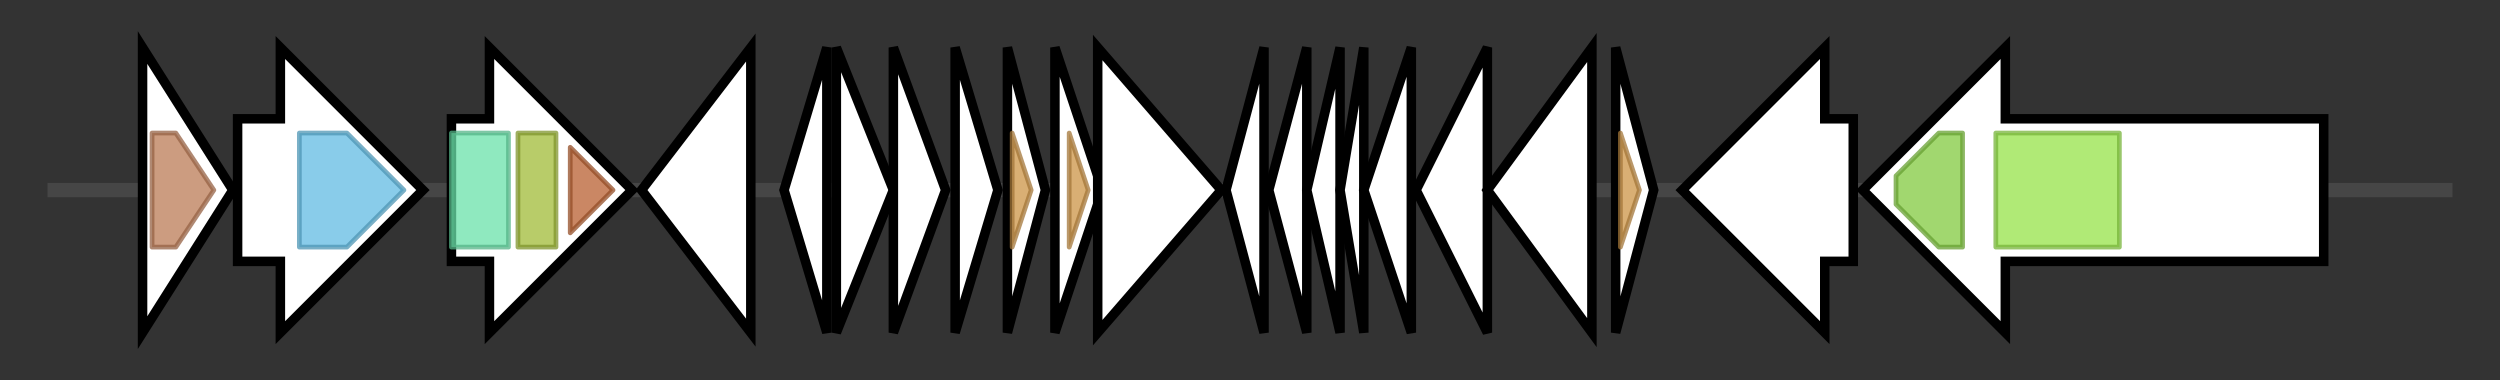 <svg version="1.1" baseProfile="full" xmlns="http://www.w3.org/2000/svg" width="526.1" height="80">
	<rect width="100%" height="100%" fill="#333333" stroke="none"/>
	<g>
		<line x1="10" y1="40.0" x2="516.1" y2="40.0" style="stroke:rgb(70,70,70); stroke-width:3 "/>
		<g>
			<title> (ctg806_33)</title>
			<polygon class=" (ctg806_33)" points="30,10 49,40 30,70" fill="rgb(255,255,255)" fill-opacity="1.0" stroke="rgb(0,0,0)" stroke-width="2"  />
			<g>
				<title>RRF (PF01765)
"Ribosome recycling factor"</title>
				<polygon class="PF01765" points="32,28 37,28 45,40 37,52 32,52" stroke-linejoin="round" width="16" height="24" fill="rgb(187,123,85)" stroke="rgb(149,98,68)" stroke-width="1" opacity="0.75" />
			</g>
		</g>
		<g>
			<title> (ctg806_34)</title>
			<polygon class=" (ctg806_34)" points="50,25 59,25 59,10 89,40 59,70 59,55 50,55" fill="rgb(255,255,255)" fill-opacity="1.0" stroke="rgb(0,0,0)" stroke-width="2"  />
			<g>
				<title>CTP_transf_1 (PF01148)
"Cytidylyltransferase family"</title>
				<polygon class="PF01148" points="63,28 73,28 85,40 73,52 63,52" stroke-linejoin="round" width="26" height="24" fill="rgb(98,187,226)" stroke="rgb(78,149,180)" stroke-width="1" opacity="0.75" />
			</g>
		</g>
		<g>
			<title> (ctg806_35)</title>
			<polygon class=" (ctg806_35)" points="95,25 103,25 103,10 133,40 103,70 103,55 95,55" fill="rgb(255,255,255)" fill-opacity="1.0" stroke="rgb(0,0,0)" stroke-width="2"  />
			<g>
				<title>DXP_reductoisom (PF02670)
"1-deoxy-D-xylulose 5-phosphate reductoisomerase"</title>
				<rect class="PF02670" x="95" y="28" stroke-linejoin="round" width="12" height="24" fill="rgb(106,225,169)" stroke="rgb(84,180,135)" stroke-width="1" opacity="0.75" />
			</g>
			<g>
				<title>DXP_redisom_C (PF08436)
"1-deoxy-D-xylulose 5-phosphate reductoisomerase C-terminal domain"</title>
				<rect class="PF08436" x="109" y="28" stroke-linejoin="round" width="8" height="24" fill="rgb(160,186,55)" stroke="rgb(127,148,44)" stroke-width="1" opacity="0.75" />
			</g>
			<g>
				<title>DXPR_C (PF13288)
"DXP reductoisomerase C-terminal domain"</title>
				<polygon class="PF13288" points="120,31 129,40 120,49" stroke-linejoin="round" width="11" height="24" fill="rgb(184,95,48)" stroke="rgb(147,76,38)" stroke-width="1" opacity="0.75" />
			</g>
		</g>
		<g>
			<title> (ctg806_36)</title>
			<polygon class=" (ctg806_36)" points="135,40 158,10 158,70" fill="rgb(255,255,255)" fill-opacity="1.0" stroke="rgb(0,0,0)" stroke-width="2"  />
		</g>
		<g>
			<title> (ctg806_37)</title>
			<polygon class=" (ctg806_37)" points="165,40 174,10 174,70" fill="rgb(255,255,255)" fill-opacity="1.0" stroke="rgb(0,0,0)" stroke-width="2"  />
		</g>
		<g>
			<title> (ctg806_38)</title>
			<polygon class=" (ctg806_38)" points="176,10 188,40 176,70" fill="rgb(255,255,255)" fill-opacity="1.0" stroke="rgb(0,0,0)" stroke-width="2"  />
		</g>
		<g>
			<title> (ctg806_39)</title>
			<polygon class=" (ctg806_39)" points="188,10 199,40 188,70" fill="rgb(255,255,255)" fill-opacity="1.0" stroke="rgb(0,0,0)" stroke-width="2"  />
		</g>
		<g>
			<title> (ctg806_40)</title>
			<polygon class=" (ctg806_40)" points="201,10 210,40 201,70" fill="rgb(255,255,255)" fill-opacity="1.0" stroke="rgb(0,0,0)" stroke-width="2"  />
		</g>
		<g>
			<title> (ctg806_41)</title>
			<polygon class=" (ctg806_41)" points="212,10 220,40 212,70" fill="rgb(255,255,255)" fill-opacity="1.0" stroke="rgb(0,0,0)" stroke-width="2"  />
			<g>
				<title>NHase_alpha (PF02979)
"Nitrile hydratase, alpha chain"</title>
				<polygon class="PF02979" points="213,28 213,28 217,40 213,52 213,52" stroke-linejoin="round" width="5" height="24" fill="rgb(204,148,70)" stroke="rgb(163,118,56)" stroke-width="1" opacity="0.75" />
			</g>
		</g>
		<g>
			<title> (ctg806_42)</title>
			<polygon class=" (ctg806_42)" points="222,10 232,40 222,70" fill="rgb(255,255,255)" fill-opacity="1.0" stroke="rgb(0,0,0)" stroke-width="2"  />
			<g>
				<title>NHase_alpha (PF02979)
"Nitrile hydratase, alpha chain"</title>
				<polygon class="PF02979" points="225,28 229,40 225,52" stroke-linejoin="round" width="6" height="24" fill="rgb(204,148,70)" stroke="rgb(163,118,56)" stroke-width="1" opacity="0.75" />
			</g>
		</g>
		<g>
			<title> (ctg806_43)</title>
			<polygon class=" (ctg806_43)" points="231,10 257,40 231,70" fill="rgb(255,255,255)" fill-opacity="1.0" stroke="rgb(0,0,0)" stroke-width="2"  />
		</g>
		<g>
			<title> (ctg806_44)</title>
			<polygon class=" (ctg806_44)" points="258,40 266,10 266,70" fill="rgb(255,255,255)" fill-opacity="1.0" stroke="rgb(0,0,0)" stroke-width="2"  />
		</g>
		<g>
			<title> (ctg806_45)</title>
			<polygon class=" (ctg806_45)" points="267,40 275,10 275,70" fill="rgb(255,255,255)" fill-opacity="1.0" stroke="rgb(0,0,0)" stroke-width="2"  />
		</g>
		<g>
			<title> (ctg806_46)</title>
			<polygon class=" (ctg806_46)" points="275,40 282,10 282,70" fill="rgb(255,255,255)" fill-opacity="1.0" stroke="rgb(0,0,0)" stroke-width="2"  />
		</g>
		<g>
			<title> (ctg806_47)</title>
			<polygon class=" (ctg806_47)" points="282,40 287,10 287,70" fill="rgb(255,255,255)" fill-opacity="1.0" stroke="rgb(0,0,0)" stroke-width="2"  />
		</g>
		<g>
			<title> (ctg806_48)</title>
			<polygon class=" (ctg806_48)" points="287,40 297,10 297,70" fill="rgb(255,255,255)" fill-opacity="1.0" stroke="rgb(0,0,0)" stroke-width="2"  />
		</g>
		<g>
			<title> (ctg806_49)</title>
			<polygon class=" (ctg806_49)" points="298,40 313,10 313,70" fill="rgb(255,255,255)" fill-opacity="1.0" stroke="rgb(0,0,0)" stroke-width="2"  />
		</g>
		<g>
			<title> (ctg806_50)</title>
			<polygon class=" (ctg806_50)" points="313,40 335,10 335,70" fill="rgb(255,255,255)" fill-opacity="1.0" stroke="rgb(0,0,0)" stroke-width="2"  />
		</g>
		<g>
			<title> (ctg806_51)</title>
			<polygon class=" (ctg806_51)" points="340,10 348,40 340,70" fill="rgb(255,255,255)" fill-opacity="1.0" stroke="rgb(0,0,0)" stroke-width="2"  />
			<g>
				<title>NHase_alpha (PF02979)
"Nitrile hydratase, alpha chain"</title>
				<polygon class="PF02979" points="341,28 341,28 345,40 341,52 341,52" stroke-linejoin="round" width="6" height="24" fill="rgb(204,148,70)" stroke="rgb(163,118,56)" stroke-width="1" opacity="0.75" />
			</g>
		</g>
		<g>
			<title> (ctg806_52)</title>
			<polygon class=" (ctg806_52)" points="390,25 384,25 384,10 354,40 384,70 384,55 390,55" fill="rgb(255,255,255)" fill-opacity="1.0" stroke="rgb(0,0,0)" stroke-width="2"  />
		</g>
		<g>
			<title> (ctg806_53)</title>
			<polygon class=" (ctg806_53)" points="489,25 422,25 422,10 392,40 422,70 422,55 489,55" fill="rgb(255,255,255)" fill-opacity="1.0" stroke="rgb(0,0,0)" stroke-width="2"  />
			<g>
				<title>ABC_tran (PF00005)
"ABC transporter"</title>
				<polygon class="PF00005" points="399,37 408,28 413,28 413,52 408,52 399,43" stroke-linejoin="round" width="14" height="24" fill="rgb(129,201,63)" stroke="rgb(103,160,50)" stroke-width="1" opacity="0.75" />
			</g>
			<g>
				<title>ABC_membrane (PF00664)
"ABC transporter transmembrane region"</title>
				<rect class="PF00664" x="420" y="28" stroke-linejoin="round" width="26" height="24" fill="rgb(149,226,73)" stroke="rgb(119,180,58)" stroke-width="1" opacity="0.75" />
			</g>
		</g>
	</g>
</svg>
